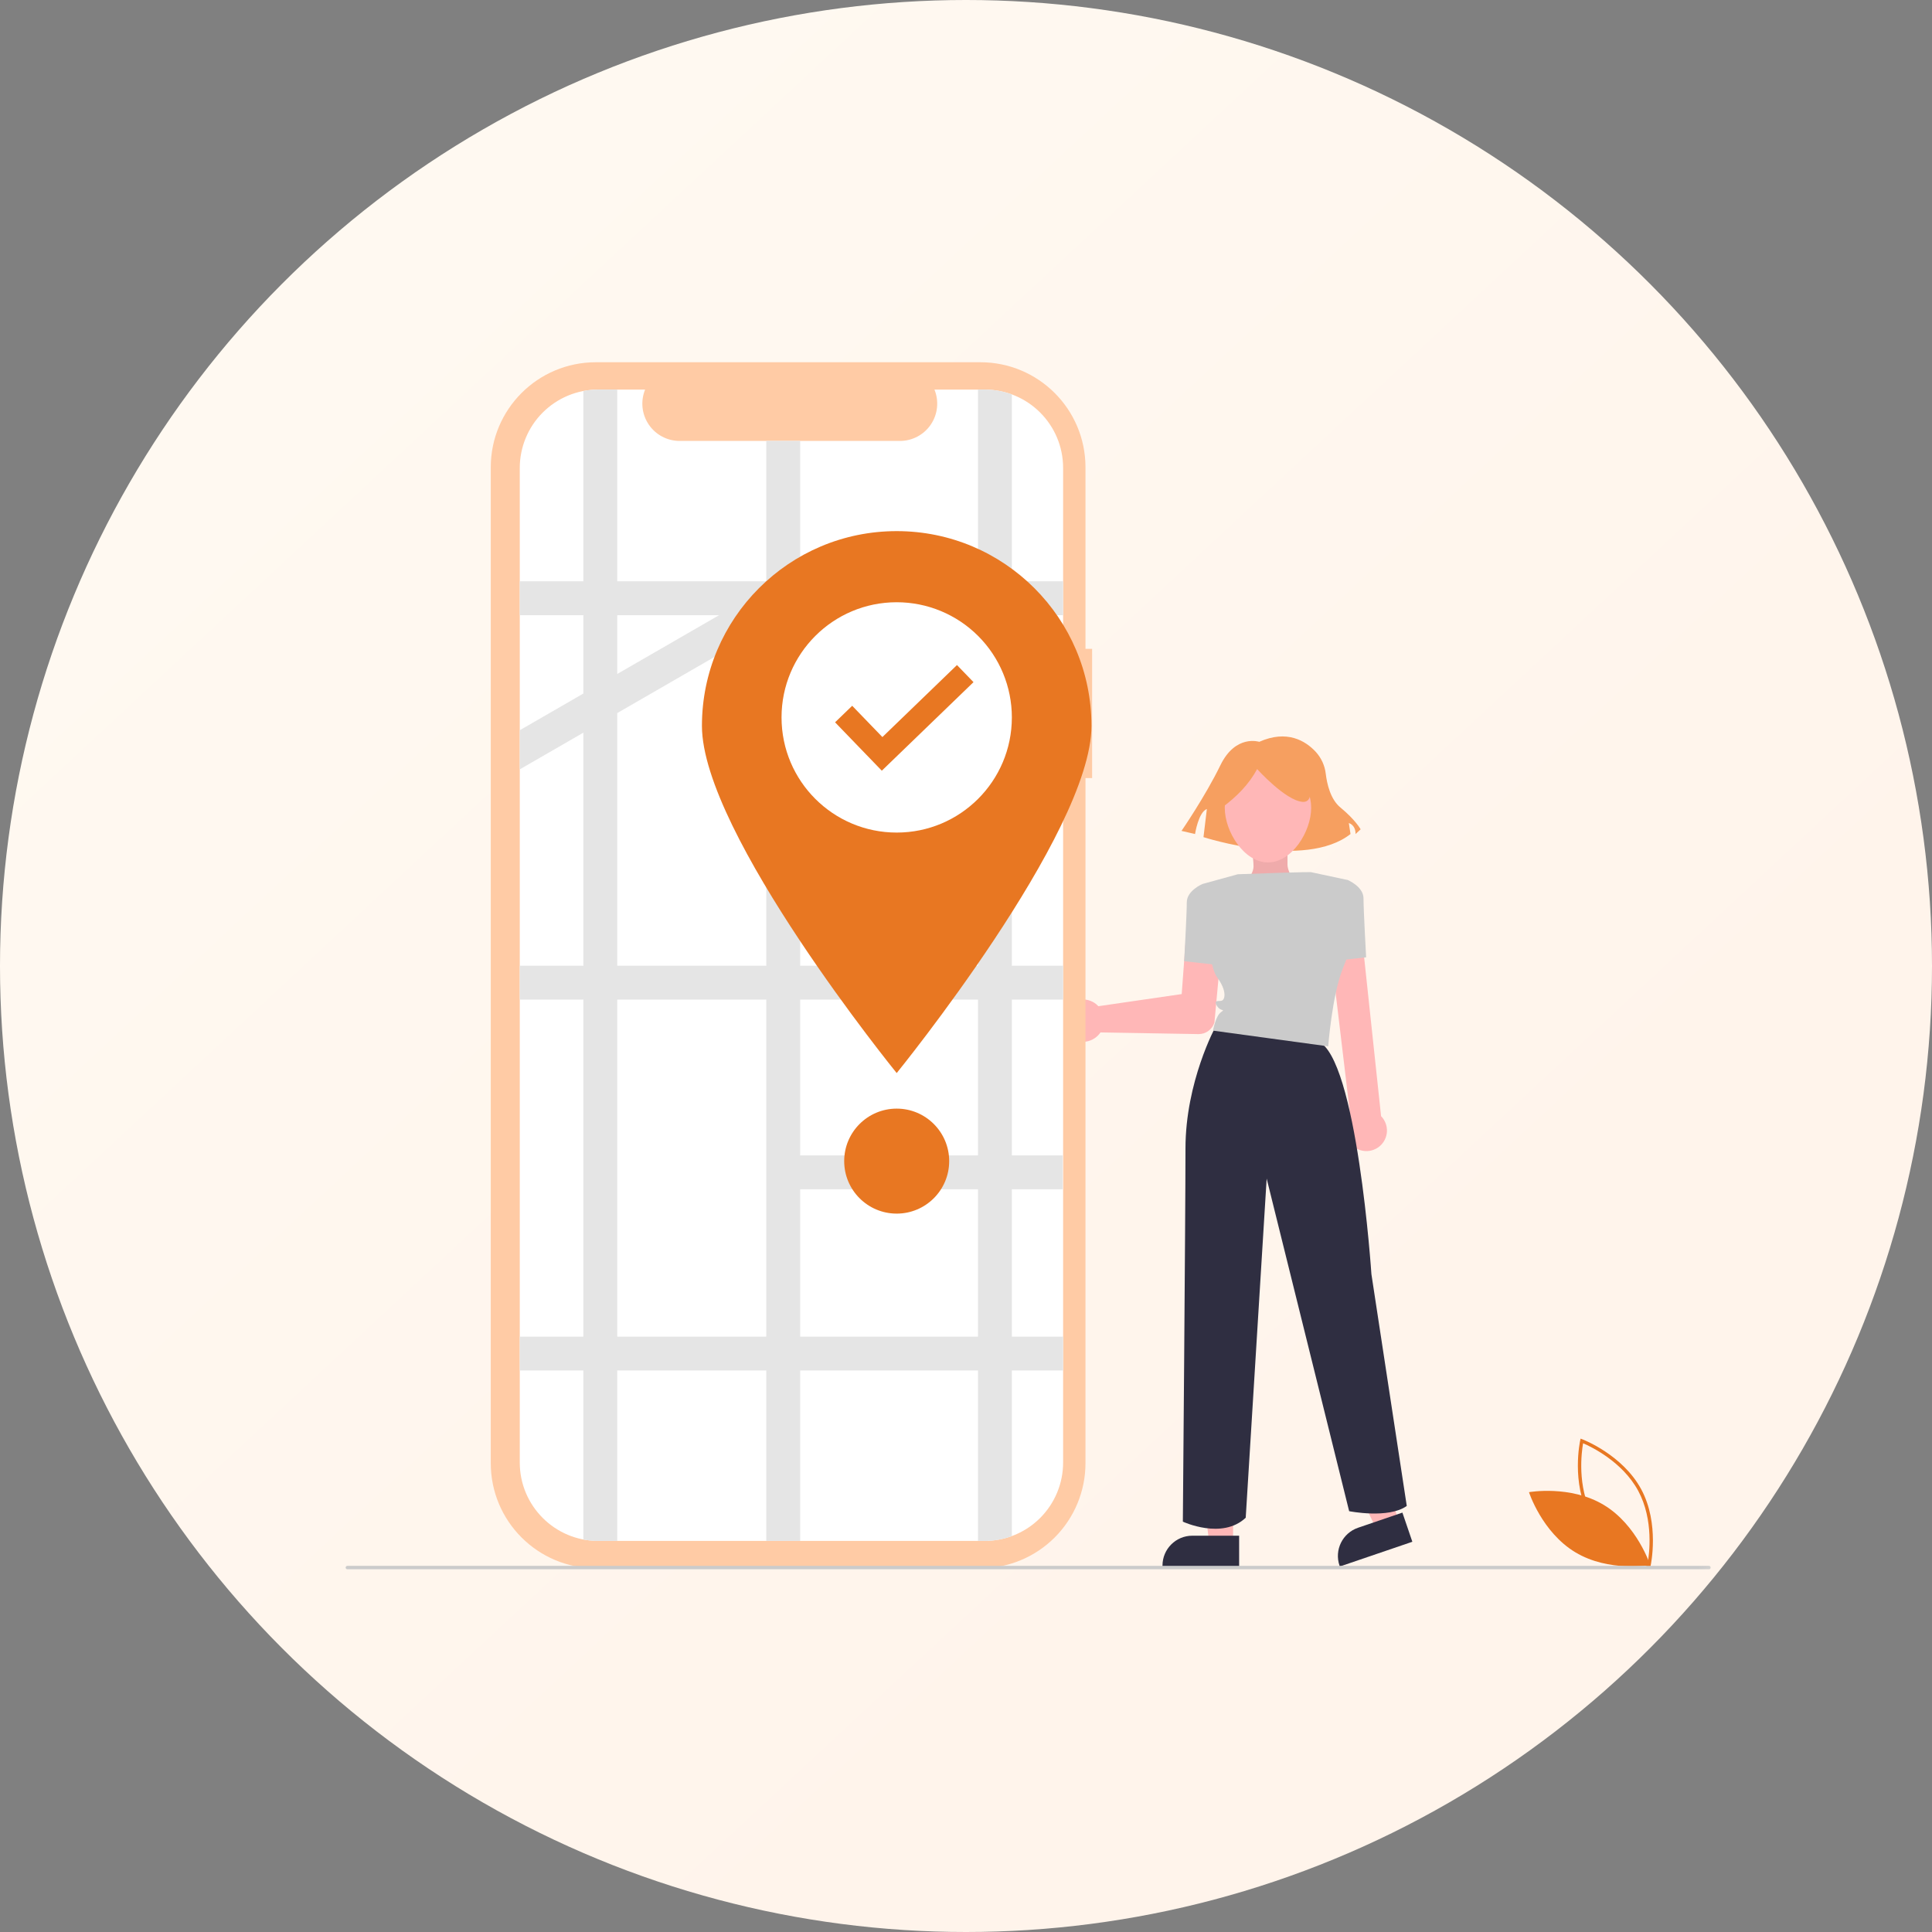 <?xml version="1.0" encoding="UTF-8"?>
<svg width="128px" height="128px" viewBox="0 0 128 128" version="1.1" xmlns="http://www.w3.org/2000/svg" xmlns:xlink="http://www.w3.org/1999/xlink">
    <rect x="0" y="0" width="128" height="128" fill="#808080" stroke="none"/>
    <title>img8</title>
    <defs>
        <linearGradient x1="34.785%" y1="6.51388665e-14%" x2="88.824%" y2="58.08%" id="linearGradient-1">
            <stop stop-color="#FFF9F1" offset="0%"></stop>
            <stop stop-color="#FFF4EB" offset="100%"></stop>
        </linearGradient>
        <circle id="path-2" cx="64" cy="64" r="64"></circle>
    </defs>
    <g id="Symbols" stroke="none" stroke-width="1" fill="none" fill-rule="evenodd">
        <g id="Earning/Holiday-Copy" transform="translate(-16, -26)">
            <g id="img8" transform="translate(16, 26)">
                <mask id="mask-3" fill="white">
                    <use xlink:href="#path-2"></use>
                </mask>
                <use id="Mask" fill="url(#linearGradient-1)" xlink:href="#path-2"></use>
                <g id="undraw_My_location_re_r52x" mask="url(#mask-3)">
                    <g transform="translate(22.9, 24)">
                        <path d="M86.429,79.861 L86.308,79.816 C86.282,79.806 83.648,78.797 82.414,76.509 C81.181,74.221 81.785,71.466 81.791,71.439 L81.819,71.313 L81.94,71.359 C81.966,71.369 84.6,72.378 85.834,74.666 C87.067,76.954 86.463,79.708 86.457,79.736 L86.429,79.861 Z M82.612,76.403 C83.655,78.337 85.736,79.329 86.264,79.555 C86.364,78.99 86.678,76.705 85.636,74.772 C84.594,72.84 82.512,71.846 81.985,71.62 C81.884,72.185 81.57,74.47 82.612,76.403 Z" id="Shape" fill="#E87722" fill-rule="nonzero"></path>
                        <path d="M83.357,75.707 C85.574,77.041 86.428,79.69 86.428,79.69 C86.428,79.69 83.687,80.177 81.47,78.843 C79.253,77.509 78.399,74.86 78.399,74.86 C78.399,74.86 81.14,74.373 83.357,75.707 Z" id="Path" fill="#E87722" fill-rule="nonzero"></path>
                        <path d="M47.662,42.857 C47.88,42.521 48.23,42.294 48.626,42.232 C49.021,42.17 49.424,42.28 49.734,42.534 C49.782,42.574 49.827,42.618 49.869,42.664 L55.391,41.86 L55.698,37.708 C55.73,37.279 55.988,36.899 56.376,36.712 C56.763,36.525 57.221,36.559 57.577,36.801 C57.932,37.043 58.132,37.456 58.1,37.885 C58.1,37.893 58.099,37.9 58.099,37.908 L57.56,43.734 L57.558,43.747 C57.414,44.207 56.985,44.518 56.504,44.512 L50.009,44.4 C49.984,44.438 49.957,44.475 49.928,44.511 C49.673,44.82 49.299,45.007 48.9,45.023 C48.5,45.039 48.112,44.884 47.833,44.597 C47.805,44.568 47.779,44.539 47.754,44.508 C47.37,44.035 47.333,43.369 47.662,42.857 L47.662,42.857 Z" id="Path" fill="#FFB7B7" fill-rule="nonzero"></path>
                        <polygon id="Path" fill="#FFB7B7" fill-rule="nonzero" points="58.795 78.259 57.22 78.258 56.47 72.184 58.795 72.184"></polygon>
                        <path d="M59.196,79.785 L54.118,79.785 L54.118,79.721 C54.118,78.629 55.003,77.744 56.095,77.744 L56.095,77.744 L59.196,77.744 L59.196,79.785 Z" id="Path" fill="#2F2E41" fill-rule="nonzero"></path>
                        <polygon id="Path" fill="#FFB7B7" fill-rule="nonzero" points="69.799 76.831 68.308 77.339 65.638 71.832 67.838 71.082"></polygon>
                        <path d="M70.672,78.146 L65.866,79.785 L65.845,79.724 C65.493,78.691 66.044,77.568 67.078,77.216 L67.078,77.216 L70.013,76.214 L70.672,78.146 Z" id="Path" fill="#2F2E41" fill-rule="nonzero"></path>
                        <path d="M60,32 L62.4,32 C62.4,32.563 62.4,32.99 62.4,33.283 C62.4,33.575 62.579,34.003 62.938,34.566 L59.568,34.566 C59.956,34.086 60.15,33.7 60.15,33.407 C60.15,33.115 60.1,32.646 60,32 Z" id="Rectangle" fill="#EFABAB" fill-rule="evenodd"></path>
                        <path d="M60.529,25.147 C60.529,25.147 58.961,24.63 57.954,26.7 C56.946,28.771 55.378,31.049 55.378,31.049 L56.274,31.256 C56.274,31.256 56.498,29.806 57.058,29.599 L56.834,31.463 C56.834,31.463 63.552,33.637 66.575,31.256 L66.463,30.531 C66.463,30.531 66.91,30.635 66.91,31.256 L67.246,30.945 C67.246,30.945 66.91,30.324 65.903,29.496 C65.241,28.952 65.014,27.918 64.936,27.271 C64.874,26.724 64.639,26.21 64.266,25.805 C63.596,25.088 62.376,24.325 60.529,25.147 Z" id="Path" fill="#F69F60" fill-rule="nonzero"></path>
                        <path d="M61.106,33.138 C62.688,33.138 63.969,31.1 63.969,29.519 C63.969,27.938 62.688,26.656 61.106,26.656 C59.525,26.656 58.244,27.938 58.244,29.519 C58.244,31.1 59.525,33.138 61.106,33.138 Z" id="Oval" fill="#FFB7B7" fill-rule="nonzero"></path>
                        <path d="M57.289,34.739 L56.769,34.566 C56.769,34.566 55.728,34.999 55.728,35.78 C55.728,36.561 55.554,39.684 55.554,39.684 L57.897,39.944 L57.289,34.739 Z" id="Path" fill="#CBCBCB" fill-rule="nonzero"></path>
                        <path d="M66.606,51.803 C66.159,51.303 66.146,50.552 66.575,50.037 L65.113,37.799 C65.084,37.198 65.546,36.687 66.147,36.656 C66.748,36.625 67.26,37.086 67.292,37.687 C67.292,37.691 67.293,37.695 67.293,37.699 L68.6,49.95 C68.647,49.997 68.691,50.048 68.731,50.103 C68.942,50.395 69.029,50.76 68.972,51.117 C68.914,51.474 68.718,51.793 68.425,52.005 C68.41,52.016 68.395,52.027 68.379,52.037 L68.379,52.037 C68.039,52.262 67.617,52.323 67.227,52.203 C66.987,52.131 66.771,51.992 66.606,51.803 Z" id="Path" fill="#FFB7B7" fill-rule="nonzero"></path>
                        <path d="M65.267,39.684 L67.61,39.424 C67.61,39.424 67.436,36.301 67.436,35.52 C67.436,34.739 66.395,34.305 66.395,34.305 L65.875,34.479 L65.267,39.684 Z" id="Path" fill="#CBCBCB" fill-rule="nonzero"></path>
                        <path d="M57.636,44.017 C57.636,44.017 55.641,47.665 55.641,52.09 C55.641,56.514 55.467,76.814 55.467,76.814 C55.467,76.814 58.07,78.029 59.632,76.554 L61.02,54.085 L66.485,76.12 C66.485,76.12 69.088,76.641 70.302,75.773 L67.96,60.418 C67.96,60.418 67.006,46.017 64.403,44.976 C61.8,43.935 57.636,44.017 57.636,44.017 Z" id="Path" fill="#2F2E41" fill-rule="nonzero"></path>
                        <path d="M58.013,29.537 C59.026,28.804 59.847,27.959 60.389,26.954 C60.389,26.954 62.249,29.02 63.386,29.124 C64.522,29.227 63.489,26.644 63.489,26.644 L61.423,26.127 L59.459,26.334 L57.909,27.367 L58.013,29.537 Z" id="Path" fill="#F69F60" fill-rule="nonzero"></path>
                        <path d="M63.969,33.785 C63.969,33.785 64.052,33.741 59.111,33.921 L57.044,34.49 L56.769,34.566 C56.769,34.566 57.029,39.771 57.723,40.725 C58.417,41.679 58.244,42.2 58.07,42.287 C57.897,42.373 57.463,42.2 57.723,42.634 C57.983,43.067 58.33,42.807 57.983,43.067 C57.636,43.328 57.463,44.282 57.463,44.282 L65.097,45.323 C65.097,45.323 65.357,41.94 66.051,40.205 C66.745,38.47 66.919,37.776 66.919,37.776 L66.398,34.305 L63.969,33.785 Z" id="Path" fill="#CBCBCB" fill-rule="nonzero"></path>
                        <path d="M49.455,18.987 L49.016,18.987 L49.016,6.961 C49.016,3.116 45.9,2.24403927e-06 42.055,2.24403927e-06 L16.575,2.24403927e-06 C12.731,2.24403927e-06 9.615,3.116 9.615,6.961 L9.615,72.939 C9.615,76.784 12.731,79.9 16.575,79.9 L42.055,79.9 C43.901,79.9 45.672,79.167 46.977,77.861 C48.283,76.556 49.016,74.785 49.016,72.939 L49.016,72.939 L49.016,27.548 L49.455,27.548 L49.455,18.987 Z" id="Path" fill="#FFCBA5" fill-rule="nonzero"></path>
                        <path d="M47.534,7.01 L47.534,72.891 C47.536,74.269 46.99,75.59 46.017,76.565 C45.043,77.54 43.723,78.088 42.345,78.089 L16.734,78.089 C13.865,78.092 11.538,75.767 11.536,72.899 L11.536,7.01 C11.535,5.632 12.081,4.31 13.054,3.335 C14.028,2.36 15.349,1.812 16.727,1.811 L19.84,1.811 C19.529,2.573 19.618,3.439 20.077,4.121 C20.535,4.804 21.304,5.213 22.126,5.213 L36.724,5.213 C37.546,5.213 38.315,4.804 38.773,4.121 C39.232,3.439 39.321,2.573 39.01,1.811 L42.336,1.811 C45.205,1.809 47.532,4.132 47.534,7 L47.534,7.01 L47.534,7.01 Z" id="Path" fill="#FFFFFF" fill-rule="nonzero"></path>
                        <path d="M47.534,16.757 L47.534,14.513 L44.138,14.513 L44.138,2.132 C43.561,1.919 42.951,1.81 42.336,1.811 L41.894,1.811 L41.894,14.513 L30.113,14.513 L30.113,5.213 L27.869,5.213 L27.869,14.513 L17.995,14.513 L17.995,1.811 L16.734,1.811 C16.404,1.811 16.075,1.842 15.751,1.904 L15.751,14.513 L11.536,14.513 L11.536,16.757 L15.751,16.757 L15.751,21.947 L11.536,24.381 L11.536,26.973 L15.751,24.539 L15.751,39.982 L11.536,39.982 L11.536,42.226 L15.751,42.226 L15.751,64.555 L11.536,64.555 L11.536,66.799 L15.751,66.799 L15.751,77.996 C16.075,78.059 16.404,78.09 16.734,78.09 L17.995,78.09 L17.995,66.799 L27.869,66.799 L27.869,78.09 L30.113,78.09 L30.113,66.799 L41.894,66.799 L41.894,78.09 L42.336,78.09 C42.951,78.09 43.561,77.982 44.138,77.769 L44.138,66.799 L47.534,66.799 L47.534,64.555 L44.138,64.555 L44.138,54.793 L47.504,54.793 L47.504,52.549 L44.138,52.549 L44.138,42.226 L47.534,42.226 L47.534,39.982 L44.138,39.982 L44.138,26.294 L47.534,26.294 L47.534,24.05 L44.138,24.05 L44.138,16.757 L47.534,16.757 Z M24.742,16.757 L24.742,16.757 L17.995,20.652 L17.995,20.652 L17.995,16.757 L24.742,16.757 Z M17.995,23.243 L17.995,23.243 L27.869,17.542 L27.869,39.982 L17.995,39.982 L17.995,23.243 Z M17.995,64.555 L17.995,42.226 L27.869,42.226 L27.869,64.555 L17.995,64.555 Z M41.894,64.555 L30.113,64.555 L30.113,54.793 L41.894,54.793 L41.894,64.555 Z M41.894,52.549 L30.113,52.549 L30.113,42.226 L41.894,42.226 L41.894,52.549 Z M41.894,39.982 L30.113,39.982 L30.113,26.294 L41.894,26.294 L41.894,39.982 Z M41.894,24.05 L30.113,24.05 L30.113,16.757 L41.894,16.757 L41.894,24.05 Z" id="Shape" fill="#E5E5E5" fill-rule="nonzero"></path>
                        <path d="M49.412,24.091 C49.412,31.217 36.508,47.093 36.508,47.093 C36.508,47.093 23.605,31.217 23.605,24.091 C23.605,16.965 29.382,11.188 36.508,11.188 C43.635,11.188 49.412,16.965 49.412,24.091 Z" id="Path" fill="#E87722" fill-rule="nonzero"></path>
                        <path d="M44.138,23.53 C44.138,27.744 40.722,31.16 36.509,31.16 C32.295,31.16 28.879,27.744 28.879,23.53 C28.879,19.316 32.295,15.9 36.509,15.9 C38.531,15.9 40.471,16.702 41.902,18.132 C43.333,19.561 44.137,21.501 44.138,23.523 L44.138,23.53 Z" id="Path" fill="#FFFFFF" fill-rule="nonzero"></path>
                        <path d="M40.502,20.061 L41.597,21.194 L35.522,27.061 L34.514,26.017 L34.513,26.017 L32.426,23.855 L33.56,22.76 L35.561,24.832 L40.502,20.061 Z" id="Combined-Shape" fill="#E87722" fill-rule="evenodd"></path>
                        <circle id="Oval" fill="#E87722" fill-rule="nonzero" cx="36.508" cy="52.927" r="3.478"></circle>
                        <path d="M90.323,79.968 L0.112,79.968 C0.05,79.968 0,79.918 0,79.856 C0,79.794 0.05,79.743 0.112,79.743 L90.323,79.743 C90.385,79.743 90.435,79.794 90.435,79.856 C90.435,79.918 90.385,79.968 90.323,79.968 Z" id="Path" fill="#CBCBCB" fill-rule="nonzero"></path>
                    </g>
                </g>
            </g>
        </g>
    </g>
</svg>